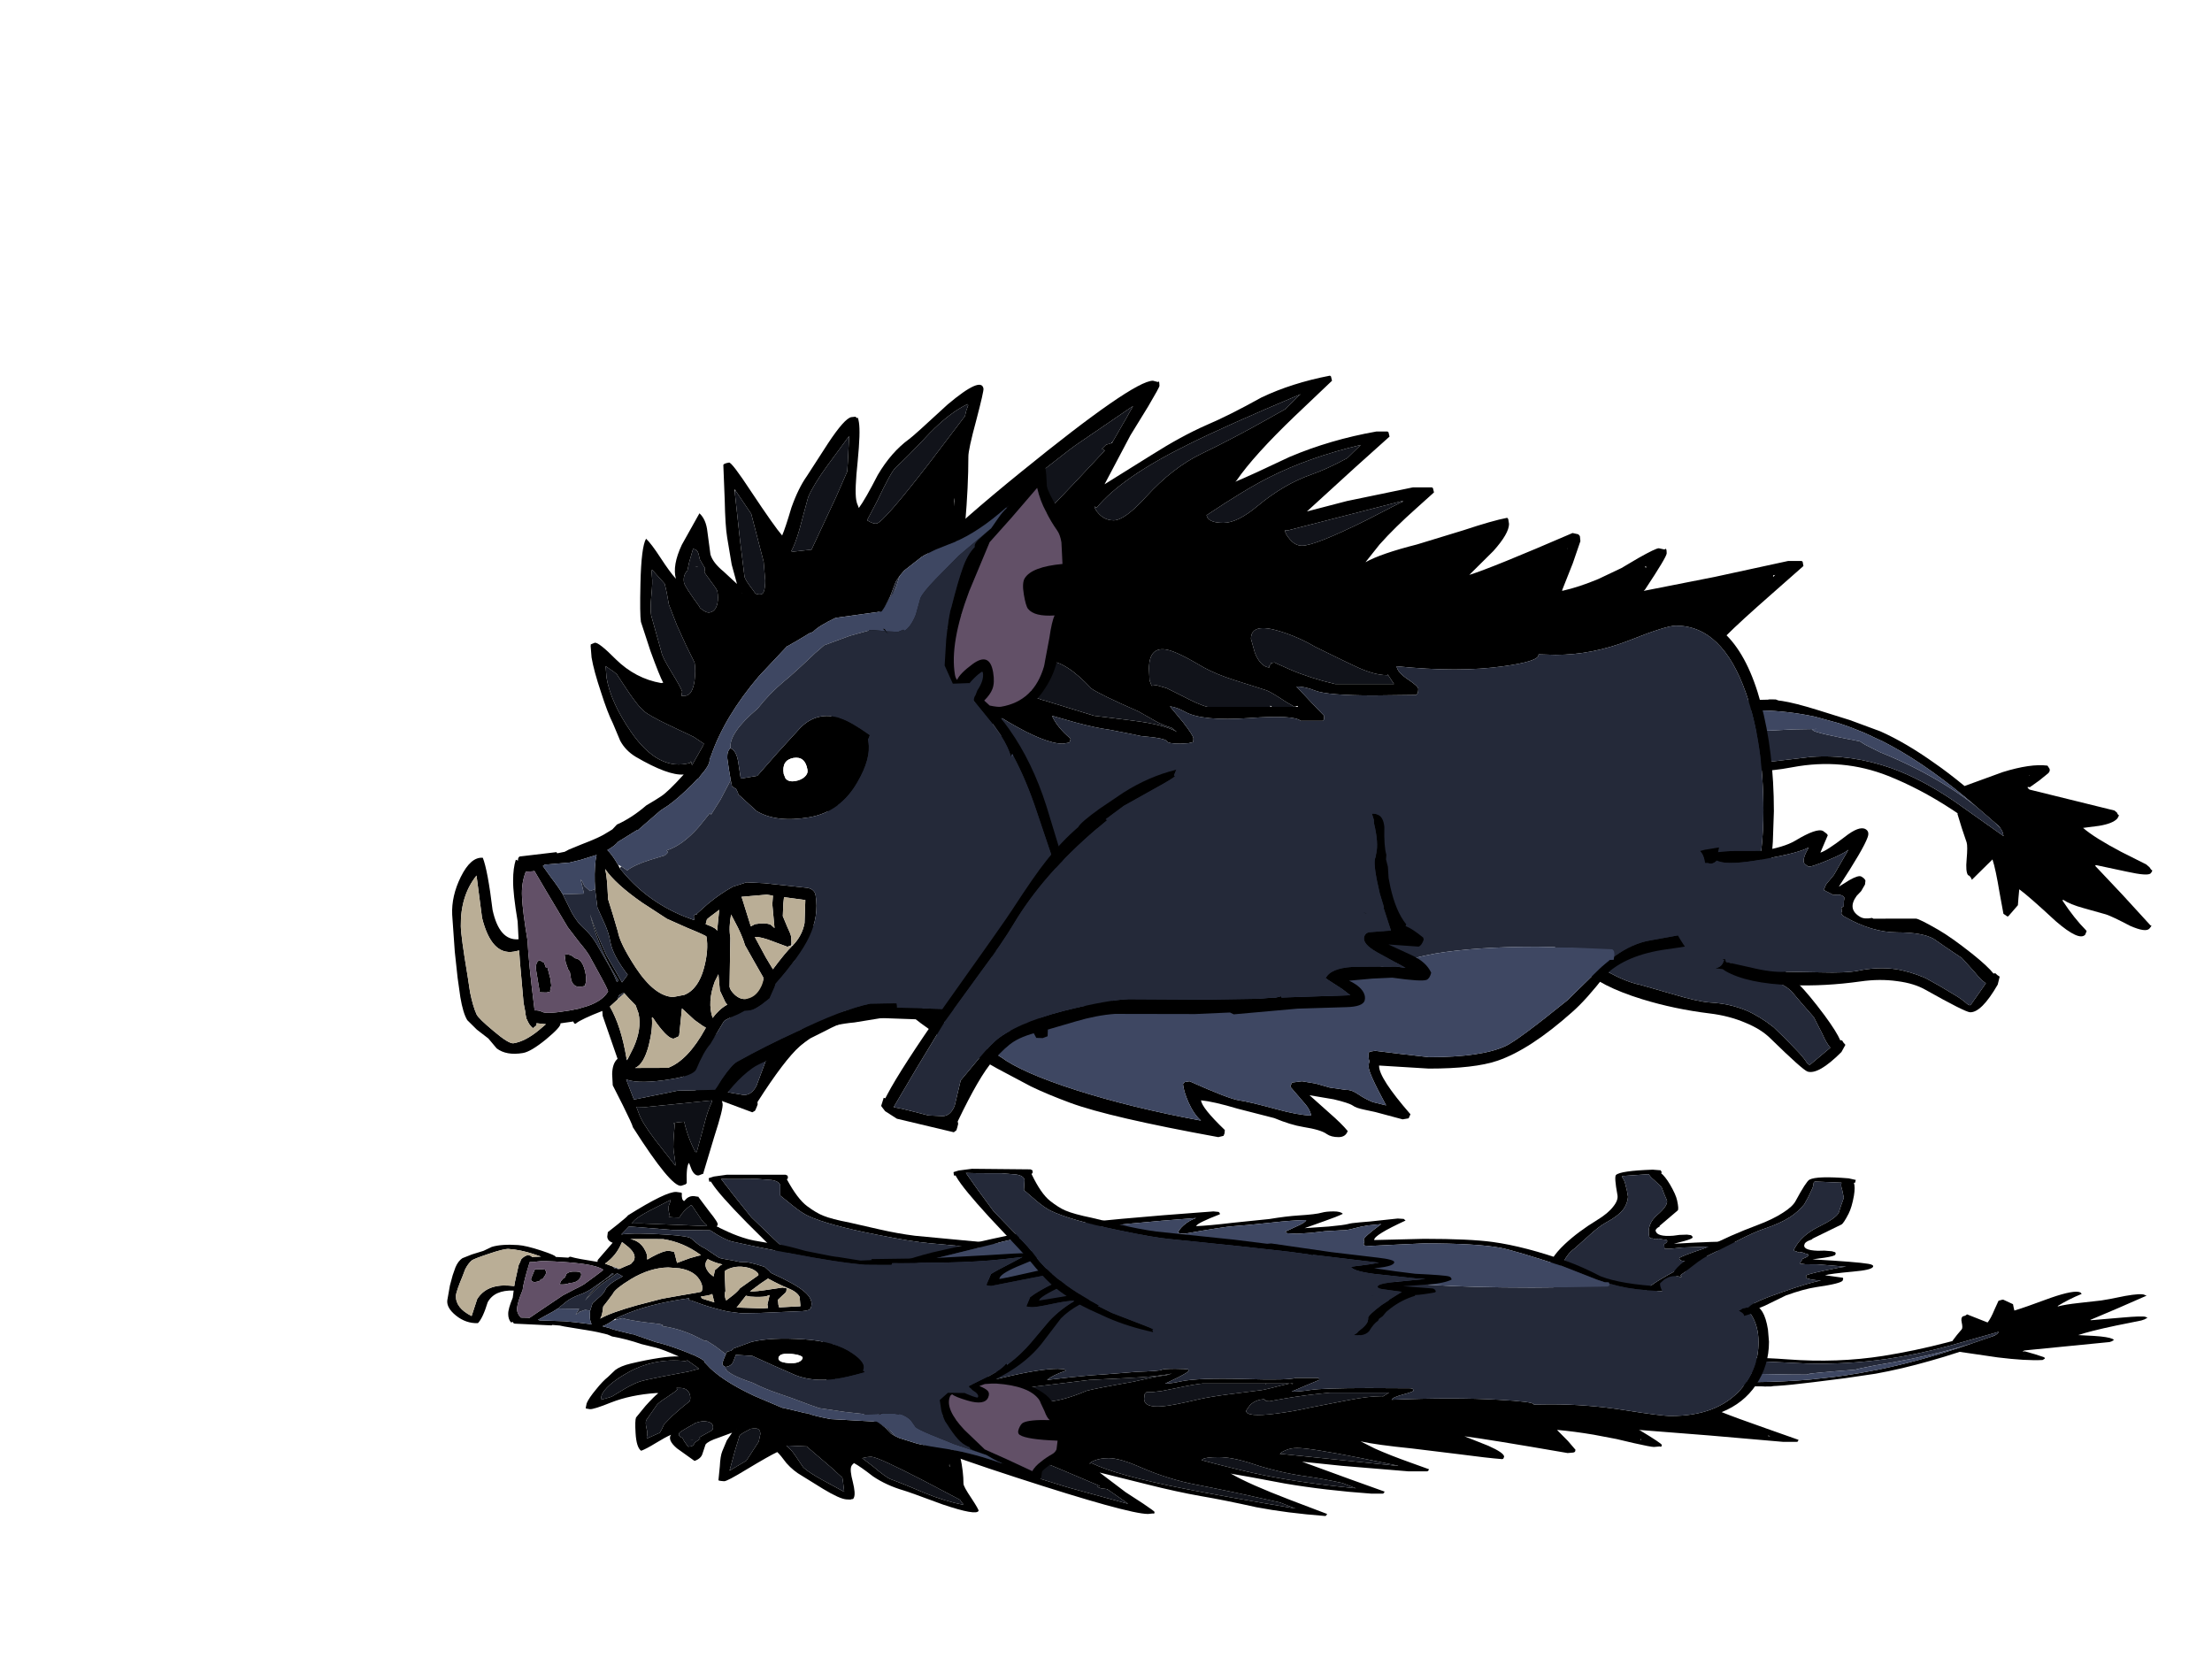 <?xml version="1.0" encoding="UTF-8" standalone="no"?>
<svg xmlns:ffdec="https://www.free-decompiler.com/flash" xmlns:xlink="http://www.w3.org/1999/xlink" ffdec:objectType="frame" height="329.65px" width="435.7px" xmlns="http://www.w3.org/2000/svg">
  <g transform="matrix(1.0, 0.0, 0.0, 1.0, 232.65, 235.25)">
    <filter id="filter0">
      <feOffset dx="3.536" dy="3.535" in="SourceGraphic" result="filterResult0"/>
      <feColorMatrix in="filterResult0" result="filterResult1" type="matrix" values="0 0 0 0 0.0,0 0 0 0 0.0,0 0 0 0 0.0,0 0 0 1 0"/>
      <feColorMatrix in="filterResult1" result="filterResult2" type="matrix" values="1 0 0 0 0,0 1 0 0 0,0 0 1 0 0,0 0 0 0.297 0"/>
    </filter>
    <use ffdec:characterId="525" filter="url(#filter0)" height="284.6" id="shadowMC" transform="matrix(1.0, 0.0, 0.0, -0.4, -232.65, 94.399)" width="431.2" xlink:href="#sprite0"/>
    <use ffdec:characterId="519" height="71.7" transform="matrix(0.936, 0.349, -0.424, 1.138, -68.251, -103.021)" width="99.5" xlink:href="#shape0"/>
    <use ffdec:characterId="254" height="65.0" transform="matrix(0.707, -0.707, 0.707, 0.707, 66.08, -55.942)" width="39.0" xlink:href="#shape1"/>
    <use ffdec:characterId="255" height="92.4" transform="matrix(0.653, -0.755, 0.755, 0.653, 102.427, -91.234)" width="41.5" xlink:href="#shape2"/>
    <use ffdec:characterId="520" height="150.0" transform="matrix(1.03, 0.0, 0.0, 1.0, -70.191, -161.25)" width="187.15" xlink:href="#shape3"/>
    <use ffdec:characterId="521" height="66.5" transform="matrix(0.5, -0.866, 0.866, 0.5, 90.254, -52.03)" width="39.5" xlink:href="#shape4"/>
    <use ffdec:characterId="522" height="146.0" transform="matrix(0.986, -0.165, 0.165, 0.986, -158.833, -139.548)" width="133.6" xlink:href="#shape5"/>
    <use ffdec:characterId="519" height="71.7" transform="matrix(0.971, 0.231, -0.281, 1.18, -39.34, -100.314)" width="99.5" xlink:href="#shape0"/>
  </g>
  <defs>
    <g id="sprite0" transform="matrix(1.0, 0.0, 0.0, 1.0, 228.15, 235.25)">
      <use ffdec:characterId="519" height="71.7" transform="matrix(1.0, 0.0, 0.0, 1.215, -92.1, -80.291)" width="99.5" xlink:href="#shape0"/>
      <use ffdec:characterId="254" height="65.0" transform="matrix(0.995, 0.085, -0.085, 0.995, 74.009, -57.535)" width="39.0" xlink:href="#shape1"/>
      <use ffdec:characterId="255" height="92.4" transform="matrix(0.653, -0.755, 0.755, 0.653, 102.427, -91.234)" width="41.5" xlink:href="#shape2"/>
      <use ffdec:characterId="520" height="150.0" transform="matrix(1.03, 0.0, 0.0, 1.0, -70.191, -161.25)" width="187.15" xlink:href="#shape3"/>
      <use ffdec:characterId="521" height="66.5" transform="matrix(0.978, -0.201, 0.222, 1.08, 92.254, -61.556)" width="39.5" xlink:href="#shape4"/>
      <use ffdec:characterId="522" height="146.0" transform="matrix(0.986, -0.165, 0.165, 0.986, -158.833, -139.548)" width="133.6" xlink:href="#shape5"/>
      <use ffdec:characterId="519" height="71.7" transform="matrix(0.998, -0.024, 0.029, 1.212, -45.907, -77.076)" width="99.5" xlink:href="#shape0"/>
    </g>
    <g id="shape0" transform="matrix(1.0, 0.0, 0.0, 1.0, 42.55, 43.75)">
      <path d="M-1.25 -37.75 L-1.45 -36.7 -1.2 -36.6 Q-1.85 -35.9 -4.15 -34.2 L-9.7 -30.0 -12.4 -27.35 -12.55 -27.2 -12.2 -27.15 -13.65 -25.55 -13.9 -25.3 Q-22.0 -16.15 -25.4 -7.3 -26.7 -3.85 -29.65 1.8 L-34.15 10.7 -37.5 19.3 -40.1 26.25 Q-38.35 26.15 -36.4 26.2 L-33.05 26.25 -30.15 25.8 Q-28.7 25.35 -28.45 23.7 L-28.45 19.5 -25.95 15.35 Q-24.2 12.45 -22.95 11.25 -19.0 7.5 -9.6 3.7 -2.4 0.75 0.85 0.2 L15.0 -2.5 25.05 -4.6 27.45 -5.25 28.2 -5.4 29.25 -5.85 29.35 -5.65 42.45 -8.6 40.7 -9.25 36.95 -10.35 Q37.4 -12.1 41.55 -13.15 L49.95 -14.85 51.8 -15.0 45.6 -16.4 Q42.45 -17.15 42.45 -18.3 42.45 -19.05 43.35 -19.3 L47.3 -20.35 44.85 -23.65 44.9 -23.75 43.45 -25.8 Q40.95 -29.9 40.95 -31.05 L41.0 -31.6 40.95 -31.75 40.95 -31.95 Q40.95 -33.7 39.2 -36.55 L39.15 -36.65 38.95 -37.2 38.3 -38.1 Q39.1 -38.3 39.75 -38.1 40.75 -37.8 41.3 -36.45 42.1 -33.35 42.95 -32.15 L43.1 -31.4 43.8 -30.3 44.45 -28.55 45.2 -27.2 Q47.35 -23.55 49.95 -21.9 L49.9 -21.6 Q51.3 -21.45 53.8 -20.45 L54.0 -20.15 Q53.9 -19.15 53.35 -18.85 L47.45 -18.05 52.55 -17.2 Q55.5 -16.7 56.95 -15.2 56.95 -14.25 56.4 -13.9 55.55 -13.4 49.7 -12.95 L45.9 -12.05 42.45 -11.1 41.55 -10.85 Q43.85 -10.45 44.85 -9.55 45.45 -9.0 45.45 -8.35 45.45 -7.25 42.15 -6.55 L32.95 -4.5 20.95 -1.2 20.15 -1.35 13.55 0.2 -1.9 3.2 Q-5.35 4.1 -9.05 5.85 L-14.7 8.5 Q-18.35 9.95 -20.0 11.35 -21.35 12.45 -23.15 15.2 -25.05 18.1 -27.15 26.1 L-26.95 26.45 -26.95 26.9 -26.95 26.95 Q-26.95 27.65 -27.1 27.65 L-27.4 27.95 -38.95 27.95 -41.55 27.2 -42.45 26.6 -42.55 26.5 -42.45 25.35 -42.45 25.15 -42.2 25.15 -42.1 25.15 -41.9 24.5 Q-40.5 19.95 -35.0 8.45 -27.15 -7.5 -26.4 -9.3 -23.65 -15.65 -22.1 -18.35 -20.05 -22.0 -17.45 -24.95 -17.25 -25.75 -14.2 -28.65 L-10.35 -32.1 Q-6.2 -35.6 -1.35 -37.65 L-1.25 -37.75 M41.15 -22.1 L41.55 -22.2 41.95 -22.1 41.15 -22.1" fill="#000000" fill-rule="evenodd" stroke="none"/>
      <path d="M39.75 -38.1 Q39.1 -38.3 38.3 -38.1 L38.95 -37.2 39.15 -36.65 39.2 -36.55 Q40.95 -33.7 40.95 -31.95 L40.95 -31.75 41.0 -31.6 40.95 -31.05 Q40.95 -29.9 43.45 -25.8 L44.9 -23.75 44.85 -23.65 47.3 -20.35 43.35 -19.3 Q42.45 -19.05 42.45 -18.3 42.45 -17.15 45.6 -16.4 L51.8 -15.0 49.95 -14.85 41.55 -13.15 Q37.4 -12.1 36.95 -10.35 L40.7 -9.25 42.45 -8.6 29.35 -5.65 29.25 -5.85 28.2 -5.4 27.45 -5.25 25.05 -4.6 15.0 -2.5 0.85 0.2 Q-2.4 0.75 -9.6 3.7 -19.0 7.5 -22.95 11.25 -24.2 12.45 -25.95 15.35 L-28.45 19.5 -28.45 23.7 Q-28.7 25.35 -30.15 25.8 L-33.05 26.25 -36.4 26.2 Q-38.35 26.15 -40.1 26.25 L-37.5 19.3 -34.15 10.7 -29.65 1.8 Q-26.7 -3.85 -25.4 -7.3 -22.0 -16.15 -13.9 -25.3 L-13.65 -25.55 -12.2 -27.15 -12.55 -27.2 -12.4 -27.35 -9.7 -30.0 -4.15 -34.2 Q-1.85 -35.9 -1.2 -36.6 L-1.45 -36.7 -1.25 -37.75 -1.1 -38.1 Q0.45 -38.8 2.1 -39.95 L2.65 -40.35 2.75 -40.3 2.85 -40.45 Q5.85 -42.05 15.95 -43.2 L28.45 -43.75 Q34.15 -43.55 38.25 -39.45 L39.4 -38.55 39.75 -38.1 M41.15 -22.1 L41.95 -22.1 41.55 -22.2 41.15 -22.1" fill="#242939" fill-rule="evenodd" stroke="none"/>
    </g>
    <g id="shape1" transform="matrix(1.0, 0.0, 0.0, 1.0, 19.5, 32.5)">
      <path d="M0.35 -30.5 L1.95 -28.55 1.05 -28.25 2.45 -26.25 5.5 -21.0 Q8.35 -17.5 10.55 -16.25 15.0 -13.8 15.0 -12.4 L14.9 -11.55 14.75 -11.2 11.05 -10.75 Q11.9 -9.9 16.1 -8.15 19.5 -6.8 19.5 -5.35 19.5 -4.4 18.3 -4.2 15.95 -3.75 7.05 -4.25 L9.2 -3.1 Q11.0 -2.05 11.0 -1.4 11.0 -0.6 10.7 -0.3 L10.0 0.0 8.5 0.0 7.25 -0.3 Q4.0 -0.65 4.0 2.4 4.0 3.35 5.0 4.5 L5.0 4.8 9.2 12.05 Q9.5 12.65 9.5 17.0 9.5 19.9 8.75 25.05 8.15 29.0 7.45 30.75 L7.55 30.75 7.7 31.0 Q7.55 31.45 7.55 32.05 L6.0 32.5 Q-0.4 32.5 -1.45 30.5 -1.9 29.55 -2.0 20.75 -2.0 18.15 -3.3 15.05 -4.6 11.8 -7.0 8.75 -11.3 3.25 -14.4 -2.6 -18.5 -10.35 -18.5 -15.25 L-18.45 -15.95 -18.95 -17.1 -19.0 -18.85 -19.0 -19.25 -19.25 -19.55 -19.5 -20.85 Q-19.5 -22.2 -17.45 -25.65 -15.35 -29.15 -14.0 -29.95 L-13.25 -30.5 Q-12.55 -31.1 -12.3 -31.8 L-3.0 -32.5 Q-0.9 -32.15 0.2 -30.7 L0.35 -30.5 M-0.5 -27.4 L-0.5 -27.6 -0.6 -27.65 Q-1.65 -27.95 -1.8 -28.85 -2.1 -30.25 -6.35 -30.25 -10.85 -30.25 -14.35 -26.95 -16.95 -24.5 -17.55 -21.55 -16.9 -20.75 -16.95 -19.4 -17.05 -17.4 -16.5 -16.5 L-16.9 -16.05 -15.45 -11.45 Q-14.2 -7.15 -12.7 -4.95 L-9.35 1.1 Q-7.0 5.45 -5.45 7.25 -2.8 10.2 -1.45 13.5 -0.4 16.2 0.0 19.55 L0.05 22.65 0.0 26.0 Q0.0 27.7 -0.3 29.15 -0.4 29.85 -0.1 29.9 L5.05 30.35 Q5.15 29.1 5.85 27.35 L7.0 23.8 7.25 20.1 7.5 17.1 Q7.5 14.55 5.0 10.2 2.5 5.85 2.5 -0.4 2.5 -1.1 2.85 -1.25 L3.1 -1.3 3.8 -1.8 3.85 -1.65 4.25 -1.5 5.25 -2.05 5.25 -2.0 5.75 -2.25 Q6.1 -3.05 5.25 -4.15 L5.1 -4.35 5.0 -6.5 6.15 -6.65 8.55 -6.25 14.3 -6.25 Q13.35 -6.55 10.45 -8.75 7.5 -11.0 7.5 -11.45 7.5 -12.35 7.75 -12.6 8.35 -13.25 10.8 -13.25 8.95 -14.3 4.45 -19.65 -0.1 -25.0 -0.45 -27.2 L-0.5 -27.4" fill="#000000" fill-rule="evenodd" stroke="none"/>
      <path d="M-0.45 -27.2 Q-0.1 -25.0 4.45 -19.65 8.95 -14.3 10.8 -13.25 8.35 -13.25 7.75 -12.6 7.5 -12.35 7.5 -11.45 7.5 -11.0 10.45 -8.75 13.35 -6.55 14.3 -6.25 L8.55 -6.25 6.15 -6.65 5.0 -6.5 5.1 -4.35 5.25 -4.15 Q6.1 -3.05 5.75 -2.25 L5.25 -2.0 5.25 -2.05 4.25 -1.5 3.85 -1.65 3.8 -1.8 3.1 -1.3 2.85 -1.25 Q2.5 -1.1 2.5 -0.4 2.5 5.85 5.0 10.2 7.5 14.55 7.5 17.1 L7.25 20.1 7.0 23.8 5.85 27.35 Q5.15 29.1 5.05 30.35 L-0.1 29.9 Q-0.4 29.85 -0.3 29.15 0.0 27.7 0.0 26.0 L0.05 22.65 0.0 19.55 Q-0.4 16.2 -1.45 13.5 -2.8 10.2 -5.45 7.25 -7.0 5.45 -9.35 1.1 L-12.7 -4.95 Q-14.2 -7.15 -15.45 -11.45 L-16.9 -16.05 -16.5 -16.5 Q-17.05 -17.4 -16.95 -19.4 -16.9 -20.75 -17.55 -21.55 -16.95 -24.5 -14.35 -26.95 -10.85 -30.25 -6.35 -30.25 -2.1 -30.25 -1.8 -28.85 -1.65 -27.95 -0.6 -27.65 L-0.5 -27.6 -0.5 -27.4 -0.55 -27.35 -0.5 -27.2 -0.45 -27.2" fill="#242939" fill-rule="evenodd" stroke="none"/>
    </g>
    <g id="shape2" transform="matrix(1.0, 0.0, 0.0, 1.0, 26.55, 49.9)">
      <path d="M-2.3 0.9 Q-2.3 -10.75 -4.2 -19.55 L-4.7 -21.7 -4.8 -22.0 -5.75 -25.35 Q-6.6 -27.95 -7.6 -30.35 L-9.7 -34.75 Q-12.3 -39.5 -15.75 -43.65 L-17.55 -45.45 Q-19.5 -47.45 -21.9 -47.45 -24.5 -47.45 -24.95 -45.05 -25.25 -43.85 -24.95 -42.5 -24.95 -38.45 -22.5 -35.9 L-16.15 -30.1 Q-10.55 -24.45 -7.5 -16.65 -5.25 -10.8 -4.35 -3.15 L-3.2 8.65 -3.2 8.8 -3.05 8.6 Q-2.55 8.05 -2.4 7.2 L-2.4 7.3 -2.3 6.7 -2.3 6.4 -2.3 6.3 -2.3 6.2 -2.3 5.75 -2.3 1.1 -2.3 0.9 M-14.7 -45.6 L-13.25 -44.0 -13.0 -43.8 -12.2 -42.85 -12.0 -42.3 -11.6 -41.7 Q-10.25 -39.55 -8.35 -35.2 L-5.7 -29.1 -3.45 -23.1 Q-1.85 -17.8 -1.2 -10.85 -0.85 -7.65 -0.75 -3.5 L6.25 0.4 Q11.15 3.45 13.0 6.25 L12.8 6.95 Q12.6 7.35 12.0 7.35 L9.75 6.95 7.5 6.4 7.3 6.1 Q7.1 5.9 7.1 6.65 L14.95 22.05 14.95 22.75 Q14.8 22.9 14.8 23.1 L14.8 23.35 14.15 23.5 Q12.8 23.5 10.65 21.7 L8.3 19.6 Q8.3 22.6 9.65 28.4 L11.0 33.75 11.0 34.6 10.85 35.15 10.9 35.35 Q10.85 35.55 10.25 35.55 9.45 35.55 7.4 31.75 L4.4 26.3 4.2 26.3 3.4 34.15 2.45 42.25 Q2.8 42.5 1.85 42.5 0.75 42.5 -0.25 39.25 -1.15 35.4 -1.65 34.2 L-3.6 30.05 Q-4.8 27.55 -5.0 25.9 L-5.2 25.9 Q-6.35 29.95 -6.6 33.25 L-6.65 33.45 -7.35 33.7 Q-9.15 33.7 -9.15 27.55 -8.9 20.25 -9.1 18.0 L-10.5 19.0 -11.65 19.85 -14.55 19.85 -14.7 19.7 -14.8 18.8 -12.15 15.5 Q-9.15 11.9 -8.1 10.15 L-13.8 9.7 Q-13.4 9.0 -13.6 8.5 -13.35 7.65 -11.45 6.3 -9.3 4.75 -8.9 4.1 L-7.4 1.55 -5.8 -1.0 -5.7 -0.95 -5.9 -2.5 Q-6.9 -9.85 -9.1 -16.2 -12.3 -25.35 -20.15 -31.6 -23.6 -34.35 -24.7 -35.9 -26.55 -38.5 -26.55 -42.55 -26.55 -49.2 -22.4 -49.85 -19.95 -50.25 -17.75 -48.35 L-14.7 -45.6 M9.3 4.8 L9.2 4.75 9.1 4.8 9.3 4.8" fill="#000000" fill-rule="evenodd" stroke="none"/>
      <path d="M-24.95 -45.05 Q-21.55 -43.4 -18.35 -40.5 L-14.25 -36.2 -12.15 -33.85 -12.05 -33.75 -11.2 -32.8 -12.0 -33.65 -12.0 -33.25 Q-12.0 -32.45 -7.6 -24.9 L-7.45 -23.9 -7.4 -23.6 -6.55 -20.25 -6.5 -20.15 Q-4.1 -13.1 -3.0 -6.0 -2.45 -2.4 -2.3 0.9 L-2.3 1.1 -2.3 5.75 -2.4 7.2 Q-2.55 8.05 -3.05 8.6 L-3.2 8.65 -4.35 -3.15 Q-5.25 -10.8 -7.5 -16.65 -10.55 -24.45 -16.15 -30.1 L-22.5 -35.9 Q-24.95 -38.45 -24.95 -42.5 -25.25 -43.85 -24.95 -45.05" fill="#242939" fill-rule="evenodd" stroke="none"/>
      <path d="M-24.95 -45.05 Q-24.5 -47.45 -21.9 -47.45 -19.5 -47.45 -17.55 -45.45 L-15.75 -43.65 Q-12.3 -39.5 -9.7 -34.75 L-7.6 -30.35 Q-6.6 -27.95 -5.75 -25.35 L-4.8 -22.0 -4.7 -21.7 -4.2 -19.55 Q-2.3 -10.75 -2.3 0.9 -2.45 -2.4 -3.0 -6.0 -4.1 -13.1 -6.5 -20.15 L-6.55 -20.25 -7.4 -23.6 -7.45 -23.9 -7.6 -24.9 Q-12.0 -32.45 -12.0 -33.25 L-12.0 -33.65 -11.2 -32.8 -12.05 -33.75 -12.15 -33.85 -14.25 -36.2 -18.35 -40.5 Q-21.55 -43.4 -24.95 -45.05 M-2.3 5.75 L-2.3 6.2 -2.3 6.3 -2.3 6.4 -2.3 6.7 -2.4 7.3 -2.4 7.2 -2.3 5.75" fill="#3e4762" fill-rule="evenodd" stroke="none"/>
    </g>
    <g id="shape3" transform="matrix(1.0, 0.0, 0.0, 1.0, 95.5, 78.0)">
      <path d="M1.3 -77.85 L1.5 -77.0 -5.6 -70.05 Q-13.45 -62.3 -16.75 -57.35 L-17.0 -57.1 Q-14.05 -58.35 -6.6 -62.0 1.2 -65.4 10.0 -67.0 L12.1 -67.0 12.3 -66.85 12.5 -66.0 5.9 -59.9 -3.3 -51.25 4.35 -53.3 17.0 -56.0 20.6 -56.0 20.8 -55.85 21.0 -55.0 17.6 -51.85 Q13.45 -48.05 10.6 -44.75 L7.9 -41.25 Q10.85 -42.95 17.75 -44.75 L26.65 -47.55 Q32.2 -49.45 35.0 -50.0 L35.2 -49.75 35.35 -48.8 Q35.35 -46.9 32.35 -43.45 L27.85 -38.85 27.75 -38.75 Q32.0 -40.1 47.5 -47.0 L48.6 -46.75 48.9 -46.4 49.0 -45.4 47.55 -41.05 45.55 -35.85 45.5 -35.6 Q48.75 -36.35 52.45 -37.95 L56.85 -40.1 60.05 -42.05 Q63.4 -44.0 64.0 -44.0 L65.1 -43.75 Q65.5 -44.25 65.5 -43.0 65.5 -42.3 61.35 -35.85 L61.1 -35.6 74.65 -38.35 88.75 -41.5 91.3 -41.5 91.5 -41.35 91.65 -40.5 85.65 -35.05 Q79.45 -29.45 76.95 -26.85 81.15 -22.5 83.5 -13.5 86.0 -3.95 86.0 7.8 L85.8 13.85 Q85.45 19.5 84.75 22.5 83.55 27.55 80.35 30.0 78.6 31.8 76.95 32.55 74.3 33.75 65.5 35.0 57.75 36.1 53.8 40.05 50.15 44.9 47.5 47.3 39.4 54.75 33.15 56.95 28.75 58.5 20.0 58.5 L10.5 57.9 10.5 58.0 Q10.5 60.4 16.5 67.5 L16.15 68.3 15.0 68.5 9.75 67.05 7.7 66.6 Q6.05 66.25 5.5 65.8 4.7 65.25 1.8 64.55 L-2.8 63.75 0.95 67.2 Q3.35 69.35 4.5 70.8 4.1 72.0 2.75 72.0 1.35 72.0 0.5 71.4 -0.6 70.55 -4.0 70.0 -6.4 69.6 -9.55 68.25 L-16.55 66.4 Q-21.1 65.0 -23.55 64.75 -23.4 66.25 -19.0 70.6 L-19.05 71.25 -19.25 71.75 -20.25 72.0 Q-41.05 68.1 -48.55 65.25 -53.0 63.55 -56.1 62.0 L-62.5 58.5 -74.15 51.7 Q-80.65 47.35 -84.05 42.75 -86.9 38.8 -89.15 33.05 -90.75 29.1 -92.5 22.8 -93.1 20.5 -94.3 12.5 -95.5 4.6 -95.5 2.9 L-95.0 -0.65 Q-94.5 -3.75 -94.5 -5.25 -94.5 -9.4 -94.0 -13.1 -93.3 -17.6 -91.3 -21.0 L-89.25 -25.25 Q-88.35 -26.75 -87.4 -27.2 -85.35 -31.6 -83.95 -32.7 -80.1 -40.55 -58.0 -59.0 -36.5 -77.0 -32.75 -77.0 L-31.8 -76.75 -31.65 -76.85 Q-31.5 -76.8 -31.5 -76.0 -31.5 -75.7 -33.65 -71.95 L-37.05 -66.25 -42.0 -56.6 -33.05 -62.35 Q-27.3 -66.1 -22.55 -68.25 -18.2 -70.15 -12.0 -73.7 -6.2 -76.55 1.1 -78.0 L1.3 -77.85 M7.0 -64.35 Q-3.0 -61.9 -10.65 -57.9 -15.0 -55.65 -22.5 -50.5 L-22.3 -50.0 Q-21.65 -49.0 -19.25 -49.0 -16.6 -49.0 -12.7 -52.35 -7.75 -56.6 -2.5 -58.5 0.55 -59.6 4.4 -61.75 L6.75 -64.1 7.0 -64.35 M15.05 -53.25 L15.1 -53.35 -7.0 -47.5 -7.5 -47.6 Q-7.5 -46.85 -6.55 -45.75 -5.5 -44.5 -4.25 -44.5 -1.8 -44.5 8.0 -49.5 L14.8 -53.1 14.75 -53.0 15.05 -53.25 M12.25 -19.0 L12.2 -19.1 12.0 -19.0 Q9.45 -19.0 5.75 -20.85 3.55 -21.9 -1.75 -24.6 -4.9 -26.5 -8.35 -27.6 -14.0 -29.45 -14.0 -26.15 L-13.25 -23.4 Q-12.2 -20.7 -10.5 -20.5 L-10.45 -20.95 Q-10.35 -20.85 -10.3 -21.0 -10.15 -21.1 -10.25 -21.35 L-9.5 -21.5 -9.2 -21.35 -9.0 -21.25 -6.5 -20.1 Q-2.65 -18.4 2.1 -17.25 L13.35 -17.25 12.25 -19.0 M55.45 36.45 L55.65 36.3 Q58.95 33.85 62.35 33.25 L76.25 30.65 Q77.6 30.2 78.6 28.3 81.4 25.55 82.5 21.55 84.0 15.8 84.0 7.65 84.0 -5.55 80.65 -15.5 76.15 -28.75 67.25 -28.75 65.4 -28.75 58.35 -25.85 51.3 -23.0 44.25 -23.0 L41.0 -23.1 41.0 -23.0 Q41.0 -21.7 34.25 -20.75 25.75 -19.5 13.85 -20.75 14.0 -19.55 16.05 -18.15 18.0 -16.8 18.0 -16.3 18.0 -15.2 17.5 -15.1 L9.5 -15.0 Q0.65 -15.0 -1.7 -15.95 -3.75 -16.8 -5.3 -16.75 L-2.2 -13.35 0.0 -11.0 -0.05 -10.25 -0.3 -10.0 -4.5 -10.0 Q-5.8 -11.2 -14.3 -10.55 -23.25 -9.9 -26.55 -11.75 -28.2 -12.7 -29.5 -12.85 L-27.0 -9.75 Q-25.0 -7.1 -25.0 -6.5 L-25.05 -5.8 -25.3 -5.75 -25.95 -5.6 -27.5 -5.5 Q-29.9 -5.5 -30.1 -6.0 -30.4 -6.6 -35.0 -7.0 L-37.1 -7.45 -41.05 -8.25 Q-43.65 -8.6 -47.45 -9.65 L-52.05 -11.0 Q-51.05 -8.7 -48.5 -6.5 -48.55 -5.9 -48.8 -5.7 L-50.0 -5.5 Q-53.35 -5.5 -60.35 -9.75 L-69.0 -15.1 Q-71.15 -16.1 -73.1 -17.55 L-76.75 -20.35 Q-77.55 -21.0 -81.6 -22.9 L-85.95 -25.0 -86.05 -25.0 -88.75 -20.35 Q-92.15 -14.8 -92.5 -11.5 L-92.6 -7.9 -92.5 -4.0 Q-92.5 -2.75 -93.0 -0.2 L-93.5 2.85 Q-93.5 4.25 -90.5 21.5 -89.85 24.95 -87.6 30.55 L-83.5 39.8 Q-81.55 43.75 -74.0 48.5 L-61.8 56.25 Q-57.8 59.3 -47.55 62.7 -36.95 66.2 -23.55 68.75 -24.9 67.55 -25.95 65.15 -26.85 63.05 -27.0 61.55 L-26.65 61.15 -25.75 61.0 Q-18.15 64.5 -16.3 64.75 -14.3 65.05 -9.3 66.45 -5.1 67.65 -2.5 67.75 -2.65 66.5 -4.2 64.8 L-6.5 62.05 -6.15 61.25 -4.25 61.0 -1.6 61.45 1.1 62.25 4.2 62.7 Q5.25 62.65 6.5 63.55 7.75 64.45 9.3 65.1 L11.85 65.75 Q8.5 59.4 8.5 58.15 8.5 57.55 8.65 57.05 8.5 56.7 8.5 56.15 L8.5 55.45 8.6 55.25 8.8 55.15 9.75 55.0 14.9 55.65 20.0 56.25 Q30.15 56.25 34.7 54.05 37.15 52.85 46.5 45.05 L53.1 38.4 54.6 37.1 55.35 37.05 55.45 36.45 M85.85 -38.65 L85.85 -38.35 86.25 -38.75 85.85 -38.65 M46.5 -43.95 L46.55 -43.85 46.55 -44.0 46.5 -43.95 M61.35 -40.35 L61.55 -40.1 61.55 -40.5 61.35 -40.35 M-40.35 -65.15 L-38.45 -68.55 -37.85 -69.6 -37.35 -70.55 -36.55 -72.0 -37.15 -71.6 -47.6 -64.25 -49.1 -63.1 -49.15 -63.05 -61.0 -53.55 Q-74.7 -42.0 -82.55 -32.55 L-82.5 -32.0 -83.45 -30.45 -84.55 -28.25 -84.55 -28.0 -83.85 -28.2 Q-84.6 -27.6 -84.95 -26.7 -82.3 -26.5 -81.55 -25.85 L-81.45 -25.75 Q-80.35 -24.9 -78.55 -24.05 L-77.8 -23.75 -78.05 -24.2 Q-73.6 -25.45 -65.45 -35.5 -60.75 -41.3 -56.5 -47.6 -50.25 -54.05 -44.95 -59.95 L-41.95 -63.25 -42.5 -63.6 -41.7 -64.4 -40.7 -64.7 -40.6 -64.7 -40.35 -65.15 M-34.05 -54.15 Q-28.95 -59.9 -23.5 -62.6 -17.25 -65.7 -10.55 -69.6 L-7.45 -71.4 -4.8 -74.1 -4.5 -74.35 Q-18.9 -68.1 -26.1 -64.4 -38.75 -57.95 -43.5 -52.0 L-43.75 -52.1 -43.95 -52.25 Q-43.8 -51.55 -43.05 -50.75 -41.9 -49.5 -40.25 -49.5 -38.15 -49.5 -34.05 -54.15 M-56.0 -17.4 Q-56.2 -16.6 -56.0 -15.75 -55.8 -14.95 -55.3 -14.5 L-55.1 -14.5 -55.0 -14.5 -54.8 -14.45 -54.15 -14.2 -53.5 -14.0 -53.45 -14.0 -44.0 -11.0 -37.75 -10.2 -36.65 -10.05 Q-30.4 -9.25 -28.15 -7.8 L-29.2 -8.65 Q-30.9 -9.15 -32.25 -9.95 L-35.5 -11.85 Q-42.8 -15.15 -44.5 -16.35 -49.5 -21.85 -52.85 -21.8 -56.0 -21.75 -56.0 -17.4 M-10.0 -12.75 L-5.65 -12.75 -7.25 -13.7 Q-10.1 -15.65 -11.0 -16.0 L-17.1 -18.0 Q-20.6 -19.15 -23.0 -20.5 -28.05 -23.6 -30.0 -24.0 -33.5 -24.75 -33.5 -20.25 L-33.4 -18.0 -33.0 -16.9 -32.25 -17.0 -32.15 -17.0 -32.0 -17.0 -30.15 -16.45 -27.6 -15.15 Q-23.85 -13.1 -22.3 -12.75 L-10.3 -12.75 -10.0 -12.75 M-5.65 -12.75 L-5.0 -12.75 -5.1 -12.95 -5.65 -12.75" fill="#000000" fill-rule="evenodd" stroke="none"/>
      <path d="M7.0 -64.35 L6.75 -64.1 4.4 -61.75 Q0.55 -59.6 -2.5 -58.5 -7.75 -56.6 -12.7 -52.35 -16.6 -49.0 -19.25 -49.0 -21.65 -49.0 -22.3 -50.0 L-22.5 -50.5 Q-15.0 -55.65 -10.65 -57.9 -3.0 -61.9 7.0 -64.35 M14.8 -53.1 L8.0 -49.5 Q-1.8 -44.5 -4.25 -44.5 -5.5 -44.5 -6.55 -45.75 -7.5 -46.85 -7.5 -47.6 L-7.0 -47.5 15.1 -53.35 15.05 -53.25 14.8 -53.1 M12.0 -19.0 L12.25 -19.0 13.35 -17.25 2.1 -17.25 Q-2.65 -18.4 -6.5 -20.1 L-9.0 -21.25 -9.2 -21.35 -9.5 -21.5 -10.25 -21.35 Q-10.15 -21.1 -10.3 -21.0 -10.35 -20.85 -10.45 -20.95 L-10.5 -20.5 Q-12.2 -20.7 -13.25 -23.4 L-14.0 -26.15 Q-14.0 -29.45 -8.35 -27.6 -4.9 -26.5 -1.75 -24.6 3.55 -21.9 5.75 -20.85 9.45 -19.0 12.0 -19.0 M-81.55 -25.85 Q-82.3 -26.5 -84.95 -26.7 -84.6 -27.6 -83.85 -28.2 L-84.55 -28.0 -84.55 -28.25 -83.45 -30.45 -82.5 -32.0 -82.55 -32.55 Q-74.7 -42.0 -61.0 -53.55 L-49.15 -63.05 -49.1 -63.1 -47.6 -64.25 -37.15 -71.6 -36.55 -72.0 -37.35 -70.55 -37.85 -69.6 -38.45 -68.55 -40.35 -65.15 -40.7 -64.7 -41.7 -64.4 -42.5 -63.6 -41.95 -63.25 -44.95 -59.95 Q-50.25 -54.05 -56.5 -47.6 -60.75 -41.3 -65.45 -35.5 -73.6 -25.45 -78.05 -24.2 L-78.55 -24.05 Q-80.35 -24.9 -81.45 -25.75 L-81.5 -25.9 -81.55 -25.85 M-34.05 -54.15 Q-38.15 -49.5 -40.25 -49.5 -41.9 -49.5 -43.05 -50.75 -43.8 -51.55 -43.95 -52.25 L-43.75 -52.1 -43.5 -52.0 Q-38.75 -57.95 -26.1 -64.4 -18.9 -68.1 -4.5 -74.35 L-4.8 -74.1 -7.45 -71.4 -10.55 -69.6 Q-17.25 -65.7 -23.5 -62.6 -28.95 -59.9 -34.05 -54.15 M-56.0 -17.4 Q-56.0 -21.75 -52.85 -21.8 -49.5 -21.85 -44.5 -16.35 -42.8 -15.15 -35.5 -11.85 L-32.25 -9.95 Q-30.9 -9.15 -29.2 -8.65 L-28.15 -7.8 Q-30.4 -9.25 -36.65 -10.05 L-37.75 -10.2 -44.0 -11.0 -53.45 -14.0 -53.5 -14.0 -54.15 -14.2 -54.8 -14.45 -55.0 -14.5 -55.1 -14.5 -55.3 -14.5 Q-55.8 -14.95 -56.0 -15.75 -56.2 -16.6 -56.0 -17.4 M-10.3 -12.75 L-22.3 -12.75 Q-23.85 -13.1 -27.6 -15.15 L-30.15 -16.45 -32.0 -17.0 -32.15 -17.0 -32.25 -17.0 -33.0 -16.9 -33.4 -18.0 -33.5 -20.25 Q-33.5 -24.75 -30.0 -24.0 -28.05 -23.6 -23.0 -20.5 -20.6 -19.15 -17.1 -18.0 L-11.0 -16.0 Q-10.1 -15.65 -7.25 -13.7 L-5.65 -12.75 -10.0 -12.75 -10.3 -13.0 -10.3 -12.75" fill="#11131a" fill-rule="evenodd" stroke="none"/>
      <path d="M-87.6 30.55 Q-89.85 24.95 -90.5 21.5 -93.5 4.25 -93.5 2.85 L-93.0 -0.2 Q-92.5 -2.75 -92.5 -4.0 L-92.6 -7.9 -92.5 -11.5 Q-92.15 -14.8 -88.75 -20.35 L-86.05 -25.0 -85.95 -25.0 -81.6 -22.9 Q-77.55 -21.0 -76.75 -20.35 L-73.1 -17.55 Q-71.15 -16.1 -69.0 -15.1 L-60.35 -9.75 Q-53.35 -5.5 -50.0 -5.5 L-48.8 -5.7 Q-48.55 -5.9 -48.5 -6.5 -51.05 -8.7 -52.05 -11.0 L-47.45 -9.65 Q-43.65 -8.6 -41.05 -8.25 L-37.1 -7.45 -35.0 -7.0 Q-30.4 -6.6 -30.1 -6.0 -29.9 -5.5 -27.5 -5.5 L-25.95 -5.6 -25.3 -5.75 -25.05 -5.8 -25.0 -6.5 Q-25.0 -7.1 -27.0 -9.75 L-29.5 -12.85 Q-28.2 -12.7 -26.55 -11.75 -23.25 -9.9 -14.3 -10.55 -5.8 -11.2 -4.5 -10.0 L-0.3 -10.0 -0.05 -10.25 0.0 -11.0 -2.2 -13.35 -5.3 -16.75 Q-3.75 -16.8 -1.7 -15.95 0.65 -15.0 9.5 -15.0 L17.5 -15.1 Q18.0 -15.2 18.0 -16.3 18.0 -16.8 16.05 -18.15 14.0 -19.55 13.85 -20.75 25.75 -19.5 34.25 -20.75 41.0 -21.7 41.0 -23.0 L41.0 -23.1 44.25 -23.0 Q51.3 -23.0 58.35 -25.85 65.4 -28.75 67.25 -28.75 76.15 -28.75 80.65 -15.5 84.0 -5.55 84.0 7.65 84.0 15.8 82.5 21.55 81.4 25.55 78.6 28.3 77.6 30.2 76.25 30.65 L62.35 33.25 Q58.95 33.85 55.65 36.3 L55.45 36.45 55.5 36.1 Q55.5 35.35 55.3 35.2 L55.1 35.0 47.25 34.65 40.75 34.5 Q29.0 34.5 21.2 35.85 17.65 36.5 9.25 38.9 -6.1 43.25 -32.65 43.25 L-45.8 42.6 -55.0 40.5 -65.1 38.05 -71.5 36.5 Q-72.6 36.25 -81.0 32.1 -87.5 28.95 -87.5 30.5 L-87.6 30.55" fill="#242939" fill-rule="evenodd" stroke="none"/>
      <path d="M-87.6 30.55 L-87.5 30.5 Q-87.5 28.95 -81.0 32.1 -72.6 36.25 -71.5 36.5 L-65.1 38.05 -55.0 40.5 -45.8 42.6 -32.65 43.25 Q-6.1 43.25 9.25 38.9 17.65 36.5 21.2 35.85 29.0 34.5 40.75 34.5 L47.25 34.65 55.1 35.0 55.3 35.2 Q55.5 35.35 55.5 36.1 L55.45 36.45 55.35 37.05 54.6 37.1 53.1 38.4 46.5 45.05 Q37.15 52.85 34.7 54.05 30.15 56.25 20.0 56.25 L14.9 55.65 9.75 55.0 8.8 55.15 8.6 55.25 8.5 55.45 8.5 56.15 Q8.5 56.7 8.65 57.05 8.5 57.55 8.5 58.15 8.5 59.4 11.85 65.75 L9.3 65.1 Q7.75 64.45 6.5 63.55 5.25 62.65 4.2 62.7 L1.1 62.25 -1.6 61.45 -4.25 61.0 -6.15 61.25 -6.5 62.05 -4.2 64.8 Q-2.65 66.5 -2.5 67.75 -5.1 67.65 -9.3 66.45 -14.3 65.05 -16.3 64.75 -18.15 64.5 -25.75 61.0 L-26.65 61.15 -27.0 61.55 Q-26.85 63.05 -25.95 65.15 -24.9 67.55 -23.55 68.75 -36.95 66.2 -47.55 62.7 -57.8 59.3 -61.8 56.25 L-74.0 48.5 Q-81.55 43.75 -83.5 39.8 L-87.6 30.55" fill="#3e4762" fill-rule="evenodd" stroke="none"/>
    </g>
    <g id="shape4" transform="matrix(1.0, 0.0, 0.0, 1.0, 20.0, 34.0)">
      <path d="M-0.55 -31.45 L0.2 -30.7 0.35 -30.5 1.95 -28.55 1.05 -28.25 2.45 -26.25 5.5 -21.0 Q8.35 -17.5 10.55 -16.25 15.0 -13.8 15.0 -12.4 L14.9 -11.55 14.75 -11.2 11.05 -10.75 Q11.9 -9.9 16.1 -8.15 19.5 -6.8 19.5 -5.35 19.5 -4.4 18.3 -4.2 15.95 -3.75 7.05 -4.25 L9.2 -3.1 Q11.0 -2.05 11.0 -1.4 11.0 -0.6 10.7 -0.3 L10.0 0.0 8.5 0.0 7.25 -0.3 Q4.0 -0.65 4.0 2.4 4.0 3.35 5.0 4.5 L5.0 4.8 9.2 12.05 Q9.5 12.65 9.5 17.0 9.5 19.9 8.75 25.05 8.15 29.0 7.45 30.75 L7.55 30.75 7.7 31.0 Q7.55 31.45 7.55 32.05 L6.0 32.5 Q-0.4 32.5 -1.45 30.5 -1.9 29.55 -2.0 20.75 -2.0 18.15 -3.3 15.05 -4.6 11.8 -7.0 8.75 -11.3 3.25 -14.4 -2.6 -18.5 -10.35 -18.5 -15.25 L-18.45 -15.95 -18.95 -17.1 -18.95 -17.2 Q-18.35 -16.5 -17.5 -16.5 L-16.7 -16.6 -16.8 -16.75 -16.75 -17.0 -16.5 -16.5 -16.9 -16.05 -15.45 -11.45 Q-14.2 -7.15 -12.7 -4.95 L-9.35 1.1 Q-7.0 5.45 -5.45 7.25 -2.8 10.2 -1.45 13.5 -0.4 16.2 0.0 19.55 L0.05 22.65 0.0 26.0 Q0.0 27.7 -0.3 29.15 -0.4 29.85 -0.1 29.9 L5.05 30.35 Q5.15 29.1 5.85 27.35 L7.0 23.8 7.25 20.1 7.5 17.1 Q7.5 14.55 5.0 10.2 2.5 5.85 2.5 -0.4 2.5 -1.1 2.85 -1.25 L3.1 -1.3 3.8 -1.8 3.85 -1.65 4.25 -1.5 5.25 -2.05 5.25 -2.0 5.75 -2.25 Q6.1 -3.05 5.25 -4.15 L5.1 -4.35 5.0 -6.5 6.15 -6.65 8.55 -6.25 14.3 -6.25 Q13.35 -6.55 10.45 -8.75 7.5 -11.0 7.5 -11.45 7.5 -12.35 7.75 -12.6 8.35 -13.25 10.8 -13.25 8.95 -14.3 4.45 -19.65 -0.1 -25.0 -0.45 -27.2 L-0.5 -27.4 -0.5 -27.6 -0.6 -27.65 Q-1.65 -27.95 -1.8 -28.85 L-2.1 -29.4 -2.0 -29.5 Q-0.8 -30.4 -0.55 -31.45" fill="#000000" fill-rule="evenodd" stroke="none"/>
      <path d="M-18.95 -17.2 L-19.55 -18.25 -20.0 -20.1 Q-20.0 -21.05 -18.65 -23.95 -17.4 -26.6 -16.55 -27.75 L-15.75 -29.35 Q-15.2 -30.65 -14.0 -31.85 -13.0 -32.75 -11.2 -33.05 L-9.05 -33.25 -4.25 -34.0 -0.55 -33.75 -0.5 -32.05 -0.55 -31.45 Q-0.8 -30.4 -2.0 -29.5 L-2.1 -29.4 -1.8 -28.85 Q-1.65 -27.95 -0.6 -27.65 L-0.5 -27.6 -0.5 -27.4 -0.55 -27.35 -0.5 -27.2 -0.45 -27.2 Q-0.1 -25.0 4.45 -19.65 8.95 -14.3 10.8 -13.25 8.35 -13.25 7.75 -12.6 7.5 -12.35 7.5 -11.45 7.5 -11.0 10.45 -8.75 13.35 -6.55 14.3 -6.25 L8.55 -6.25 6.15 -6.65 5.0 -6.5 5.1 -4.35 5.25 -4.15 Q6.1 -3.05 5.75 -2.25 L5.25 -2.0 5.25 -2.05 4.25 -1.5 3.85 -1.65 3.8 -1.8 3.1 -1.3 2.85 -1.25 Q2.5 -1.1 2.5 -0.4 2.5 5.85 5.0 10.2 7.5 14.55 7.5 17.1 L7.25 20.1 7.0 23.8 5.85 27.35 Q5.15 29.1 5.05 30.35 L-0.1 29.9 Q-0.4 29.85 -0.3 29.15 0.0 27.7 0.0 26.0 L0.05 22.65 0.0 19.55 Q-0.4 16.2 -1.45 13.5 -2.8 10.2 -5.45 7.25 -7.0 5.45 -9.35 1.1 L-12.7 -4.95 Q-14.2 -7.15 -15.45 -11.45 L-16.9 -16.05 -16.5 -16.5 -16.75 -17.0 -16.8 -16.75 -16.7 -16.6 -17.5 -16.5 Q-18.35 -16.5 -18.95 -17.2" fill="#242939" fill-rule="evenodd" stroke="none"/>
    </g>
    <g id="shape5" transform="matrix(1.0, 0.0, 0.0, 1.0, 66.8, 70.4)">
      <path d="M51.05 -67.0 Q47.35 -65.95 42.75 -62.6 37.65 -58.7 35.0 -57.0 33.95 -56.3 30.3 -51.05 L27.75 -47.7 Q28.8 -46.75 29.5 -46.75 30.85 -46.75 41.65 -56.75 L50.1 -64.7 50.15 -64.75 50.6 -65.8 51.0 -66.5 51.0 -66.55 51.15 -66.75 51.05 -67.0 M52.25 -63.65 Q49.7 -58.1 49.5 -56.75 48.55 -51.05 46.7 -43.85 50.6 -45.4 55.6 -48.7 61.35 -52.55 63.55 -53.0 L64.1 -53.1 64.15 -52.9 64.05 -50.7 63.8 -48.5 Q63.8 -47.25 65.3 -43.5 66.8 -39.75 66.8 -37.05 L66.7 -33.45 Q66.3 -30.95 64.8 -29.85 64.55 -29.95 64.4 -30.4 64.25 -30.8 63.55 -30.8 58.75 -30.8 57.8 -29.55 L57.8 -28.05 57.75 -26.5 Q57.75 -25.9 58.3 -25.8 L63.15 -24.85 Q63.8 -24.65 63.8 -24.25 63.8 -22.7 59.8 -13.55 58.65 -11.05 56.45 -8.8 52.6 -4.85 47.8 -4.85 L47.3 -4.85 47.9 -3.8 48.6 -2.4 Q52.0 4.65 53.3 13.65 L55.0 26.65 Q56.65 34.55 61.8 40.2 L61.45 40.85 60.3 41.15 55.7 38.6 49.35 34.65 49.35 34.35 49.3 35.0 Q49.3 37.3 54.55 45.55 L59.8 53.4 59.6 54.4 58.05 54.65 Q54.4 54.65 47.0 49.35 L39.85 43.65 39.8 44.4 Q39.8 46.95 43.05 51.5 46.3 56.1 46.3 57.25 L46.05 58.45 45.05 58.65 43.8 58.4 43.35 57.1 42.8 57.15 Q41.85 57.15 35.45 54.95 L24.8 51.65 13.3 49.3 13.55 48.9 13.15 48.75 11.35 48.25 9.05 48.75 6.75 49.25 Q5.8 49.25 2.95 50.2 L-0.15 51.15 Q-4.15 53.1 -5.75 53.4 L-8.7 53.95 Q-11.25 54.5 -12.35 55.05 -14.5 56.1 -16.6 57.8 L-18.75 59.6 -18.8 59.75 -19.2 60.0 -19.35 60.15 -19.3 61.0 Q-19.3 61.95 -22.0 67.15 L-25.25 73.75 -25.3 73.95 -26.25 74.15 Q-27.05 74.15 -27.45 72.85 L-27.75 71.4 Q-28.4 71.9 -28.85 75.25 L-29.1 75.45 -30.0 75.6 Q-32.0 75.6 -37.5 62.65 -37.5 62.1 -38.75 58.0 L-40.05 53.85 -39.8 51.65 Q-39.4 49.55 -38.25 48.85 L-39.75 40.0 -39.65 39.05 Q-43.95 39.95 -45.15 40.6 L-45.15 40.65 -45.4 40.65 -45.55 40.5 -45.65 40.15 -46.2 40.15 -48.2 40.1 -48.2 40.15 Q-48.2 40.8 -51.45 42.7 -54.85 44.65 -56.45 44.65 -59.75 44.65 -61.4 42.9 L-62.7 40.7 -64.65 38.6 -66.2 36.45 Q-66.8 34.95 -66.8 31.75 L-66.7 27.9 -66.4 22.75 -65.7 15.45 Q-65.25 11.8 -62.8 8.4 -60.2 4.8 -57.9 5.4 -57.35 8.0 -57.7 15.85 -57.4 22.1 -53.6 22.4 L-53.2 18.9 Q-53.2 13.3 -52.75 10.8 -52.35 8.4 -51.55 6.85 L-51.15 7.1 Q-51.1 6.5 -50.7 6.35 L-43.4 6.7 -43.3 6.95 -41.8 6.9 -40.9 6.6 -38.25 6.0 Q-34.5 5.25 -33.05 4.6 L-31.8 4.1 -30.75 3.3 Q-27.65 2.5 -24.45 0.55 -22.35 -0.25 -21.25 -0.75 -19.75 -1.4 -16.15 -4.25 -19.2 -4.5 -24.9 -9.25 -26.7 -10.8 -27.4 -12.9 L-28.25 -16.5 Q-28.95 -18.75 -29.55 -22.95 -30.25 -27.35 -30.25 -30.0 L-30.05 -32.35 Q-29.95 -32.35 -30.0 -32.55 L-29.15 -32.75 Q-28.35 -32.75 -25.6 -28.85 -22.4 -24.45 -17.55 -22.75 L-17.15 -22.75 Q-17.65 -24.2 -18.6 -29.35 L-19.5 -35.3 Q-19.5 -36.75 -18.35 -42.75 -17.0 -49.85 -15.8 -51.3 -14.95 -50.2 -13.6 -47.1 -12.2 -43.9 -11.3 -42.55 -11.6 -45.25 -9.05 -48.95 L-4.6 -54.5 Q-3.5 -53.1 -3.65 -50.65 L-3.8 -46.15 Q-3.6 -44.45 -1.8 -42.4 L0.4 -39.55 0.0 -43.5 0.0 -48.9 Q0.0 -51.2 0.75 -56.3 L1.6 -63.0 Q1.55 -63.4 2.8 -63.4 3.35 -63.4 6.15 -57.05 9.55 -49.45 10.75 -47.5 11.6 -48.8 13.45 -52.6 15.45 -56.2 17.5 -58.25 L22.65 -63.9 Q26.7 -68.25 28.05 -68.25 L28.85 -68.2 29.15 -67.85 Q29.35 -68.25 29.35 -67.0 29.35 -65.05 27.85 -59.5 26.3 -53.95 26.3 -52.0 26.3 -51.3 26.45 -50.85 L26.55 -50.35 Q28.1 -51.85 31.3 -56.15 34.65 -60.15 38.55 -62.1 39.35 -62.45 47.2 -67.6 54.65 -72.0 54.65 -69.5 54.65 -69.0 52.25 -63.65 M2.95 -57.45 L2.4 -47.75 2.1 -40.75 Q2.1 -40.1 3.2 -38.05 L3.25 -37.95 3.45 -37.55 3.65 -37.15 3.65 -37.1 Q4.15 -36.75 4.75 -36.75 5.55 -36.75 6.0 -39.3 L6.3 -43.0 5.45 -52.7 3.1 -57.85 3.0 -58.05 2.95 -57.45 M27.0 -64.65 L21.8 -59.6 Q18.5 -56.35 17.05 -54.1 L14.35 -48.2 Q13.0 -45.35 12.0 -44.15 L12.35 -44.0 16.0 -43.8 22.5 -53.25 25.5 -57.85 25.5 -57.9 25.9 -59.6 26.75 -63.5 27.0 -64.65 M55.2 -45.65 L53.8 -44.8 Q47.7 -41.2 42.55 -40.3 L40.25 -39.8 40.05 -39.75 39.9 -39.7 39.7 -39.65 39.55 -39.6 39.2 -39.5 39.05 -39.45 37.65 -39.0 37.45 -38.9 37.25 -38.85 33.3 -36.7 32.25 -35.8 31.35 -34.85 29.7 -32.05 29.55 -31.85 28.5 -30.45 28.4 -30.35 28.0 -29.9 27.9 -29.8 27.6 -29.5 18.45 -29.75 Q14.9 -28.75 13.6 -27.75 L12.85 -27.6 10.45 -26.65 8.3 -25.85 8.15 -25.85 2.5 -21.55 1.65 -20.9 Q-6.3 -14.2 -10.2 -7.05 L-10.65 -6.3 Q-10.65 -5.35 -12.95 -3.45 L-13.4 -3.0 -13.55 -3.0 -14.8 -2.05 Q-18.15 0.3 -20.15 1.25 L-21.85 2.0 -26.75 5.0 -26.7 5.1 -26.95 5.0 -31.1 6.7 Q-31.9 7.4 -33.45 7.95 -32.7 8.9 -31.85 11.15 L-31.6 11.9 Q-27.75 18.95 -20.75 23.3 L-18.85 24.4 -18.85 24.3 -18.8 23.6 -18.6 23.35 -18.1 23.35 -18.15 23.25 -15.7 21.7 Q-12.95 20.1 -10.25 19.15 L-7.45 18.75 -4.0 19.5 4.2 21.8 Q5.55 22.3 5.55 23.5 5.55 27.7 2.9 31.45 0.6 34.75 -5.1 39.4 L-5.4 40.0 -6.75 42.05 -8.5 43.0 Q-10.1 43.75 -10.75 43.75 L-12.0 43.65 -13.35 44.1 Q-15.95 44.7 -16.35 45.0 L-18.05 47.0 -19.75 49.0 Q-21.3 50.25 -23.3 53.45 -24.05 54.55 -28.35 54.55 -34.8 54.55 -37.25 53.15 L-36.4 57.3 -27.6 57.0 -20.3 58.05 -18.65 56.2 Q-16.25 53.7 -15.1 53.3 -9.05 51.15 -2.9 49.5 7.1 46.55 12.65 46.35 L13.65 46.5 16.35 46.9 17.75 47.15 17.75 47.65 17.7 48.0 24.85 49.4 Q31.7 50.65 36.5 52.5 38.7 53.35 42.55 55.25 L40.95 52.15 Q38.5 47.65 37.8 45.95 L37.8 40.7 Q37.75 40.55 37.85 40.45 38.0 40.15 38.8 40.15 L46.1 45.4 Q53.65 50.8 55.35 51.4 L55.6 51.4 55.55 51.3 51.0 43.85 Q48.25 39.1 47.3 35.95 L47.3 31.45 47.45 31.3 48.3 31.15 Q49.2 31.15 52.05 33.35 54.95 35.6 56.3 35.7 54.15 31.15 52.95 25.05 L51.2 14.15 Q50.2 7.85 48.5 2.85 L48.35 2.4 48.1 2.95 48.05 3.05 Q47.8 0.95 46.8 -1.4 L46.8 -1.5 45.6 -4.0 45.5 -4.05 45.4 -4.25 42.65 -9.1 Q42.65 -9.7 43.15 -10.2 L43.65 -11.05 Q45.3 -12.8 45.3 -14.3 L45.3 -14.6 45.2 -14.55 Q44.35 -14.25 42.9 -13.15 L42.35 -12.7 42.15 -12.75 39.1 -13.15 38.1 -16.95 39.25 -21.95 Q40.6 -26.85 41.3 -28.05 43.4 -32.85 44.75 -35.25 46.1 -37.75 47.8 -39.0 L47.8 -39.1 Q47.8 -39.75 49.2 -40.6 L51.25 -41.9 51.45 -42.0 51.5 -42.05 51.6 -42.1 53.3 -43.85 Q54.25 -44.85 55.3 -45.55 L55.85 -46.0 55.2 -45.65 M-7.2 -1.65 L-7.2 -4.0 -7.15 -6.05 Q-6.95 -7.45 -6.2 -7.85 L-6.15 -7.8 -5.75 -7.45 -5.65 -7.3 Q-5.15 -6.5 -5.15 -5.05 L-5.2 -1.6 -1.9 -1.6 2.7 -5.35 8.05 -9.55 Q11.9 -12.3 16.2 -10.05 18.1 -9.05 21.3 -5.85 L20.95 -5.25 20.8 -5.1 20.8 -4.6 Q20.8 -1.25 17.35 2.9 13.05 8.15 6.8 8.15 0.2 8.15 -3.2 5.2 L-5.35 2.45 -5.9 1.75 -6.2 1.4 -6.2 1.05 -6.45 0.25 -7.15 -0.35 -7.2 -1.65 M27.65 -25.55 L27.7 -25.55 27.4 -25.95 27.3 -26.1 27.65 -26.0 27.85 -25.5 28.15 -24.9 27.65 -25.55 M0.95 -37.55 L1.0 -37.55 1.0 -37.6 0.95 -37.55 M3.3 -1.1 L3.5 -0.2 Q3.95 0.65 5.3 0.65 6.45 0.65 7.25 0.15 8.05 -0.35 8.05 -1.15 8.05 -3.9 5.7 -3.9 3.3 -3.85 3.3 -1.1 M40.05 -13.75 Q40.8 -14.9 43.55 -16.3 47.3 -18.2 47.3 -14.05 47.3 -11.95 46.6 -10.8 46.0 -9.8 44.65 -8.85 L45.55 -7.7 Q47.1 -7.1 47.7 -7.1 54.3 -7.1 57.4 -13.6 L59.35 -18.9 Q60.35 -22.05 61.1 -23.1 57.1 -23.5 56.15 -25.25 55.8 -25.85 55.8 -28.2 55.8 -30.5 56.5 -31.3 58.25 -33.3 64.3 -32.85 L64.55 -34.95 64.8 -37.1 Q64.8 -38.65 64.35 -39.55 63.45 -41.4 62.8 -43.55 62.0 -45.85 61.85 -48.45 L55.85 -43.45 50.8 -39.4 50.8 -39.35 45.3 -30.6 Q39.8 -21.15 39.8 -14.85 39.8 -14.15 40.05 -13.75 M45.45 -49.15 L45.3 -48.6 45.15 -47.55 45.45 -49.0 45.45 -49.1 45.45 -49.15 M-0.5 32.5 Q1.65 30.9 2.5 28.55 L3.4 24.1 -0.65 22.85 -1.0 24.1 -1.5 26.5 -1.0 28.65 Q-0.55 30.2 -0.55 30.8 L-0.65 31.7 -0.75 32.25 -0.8 32.45 -1.6 32.6 -4.05 31.2 Q-6.45 29.75 -7.55 29.65 L-7.6 29.65 -7.6 29.7 -6.15 33.95 -5.15 36.5 Q-2.25 33.7 -0.65 32.6 L-0.6 32.55 -0.5 32.5 M-7.0 -47.8 L-8.2 -45.3 -8.8 -43.75 -9.0 -43.6 Q-9.85 -42.85 -9.85 -41.55 -9.85 -40.75 -7.6 -36.3 L-7.6 -36.15 Q-6.6 -34.9 -5.85 -34.9 -4.6 -34.9 -4.0 -36.5 -3.65 -37.5 -3.65 -38.75 -3.65 -39.1 -4.6 -40.9 L-5.55 -42.85 -5.3 -43.7 -5.4 -43.85 -6.0 -45.45 -6.05 -45.75 Q-6.05 -47.0 -6.3 -47.3 L-6.5 -47.55 -7.0 -47.8 M-6.6 -44.2 L-7.2 -44.2 -6.8 -44.25 -6.6 -44.2 M-15.8 -44.7 L-15.9 -43.6 Q-15.9 -42.75 -16.6 -40.15 -17.3 -37.5 -17.3 -36.25 L-16.9 -32.5 -16.5 -28.75 Q-16.5 -27.75 -15.2 -24.55 -13.85 -21.2 -13.75 -20.4 L-14.0 -19.7 -14.05 -19.6 -13.15 -19.5 Q-11.85 -19.5 -11.0 -22.1 -10.4 -24.1 -10.4 -25.65 L-11.5 -29.3 -12.6 -33.4 -13.05 -35.55 -13.5 -37.75 Q-13.5 -40.45 -13.65 -41.95 L-15.65 -45.1 -15.8 -44.7 M-11.2 -9.55 L-13.0 -11.25 -17.6 -14.45 Q-21.0 -16.85 -21.8 -17.85 -23.0 -19.25 -24.9 -23.65 L-25.85 -25.8 -25.85 -25.85 -26.4 -26.5 -27.5 -27.55 -27.8 -27.85 -28.0 -25.6 Q-28.0 -20.7 -25.05 -14.35 -21.0 -5.6 -14.5 -6.3 -14.25 -7.0 -14.25 -5.8 L-14.1 -5.95 -11.55 -9.1 -11.2 -9.6 -11.2 -9.55 M-16.35 24.65 L-16.75 25.55 -16.5 25.7 Q-14.75 26.7 -14.75 27.25 L-13.65 23.2 -15.85 24.35 -16.35 24.65 M-8.8 22.0 L-8.05 27.45 -7.15 27.15 Q-5.0 27.15 -4.1 27.8 L-3.5 28.55 -3.15 23.85 -2.75 22.2 -3.9 21.8 -8.9 21.4 -8.8 22.0 M-37.1 15.15 Q-36.8 12.05 -36.05 9.5 L-35.7 8.55 -39.05 9.0 -41.2 9.15 -46.1 8.75 -46.5 8.95 -45.4 11.2 Q-44.1 13.65 -43.55 15.1 L-43.45 15.45 -42.4 18.95 Q-41.65 21.0 -40.7 22.2 -39.4 23.8 -38.65 25.7 L-37.45 28.95 -36.75 30.8 Q-36.15 32.55 -35.9 33.85 L-35.5 33.75 -36.65 30.8 -36.7 30.7 Q-38.4 25.65 -38.9 19.85 -38.25 24.1 -37.05 28.35 L-34.9 34.15 -33.55 32.85 Q-35.85 28.55 -35.85 25.85 -35.85 23.8 -36.55 21.5 L-37.25 18.8 -37.1 15.15 M-34.9 17.55 L-34.45 20.85 -34.05 24.15 Q-34.05 26.5 -31.75 31.75 -29.0 37.9 -25.45 38.65 L-23.2 38.6 Q-20.3 37.95 -18.5 34.0 -17.0 30.7 -17.0 28.0 -17.0 27.8 -20.55 25.6 L-24.1 23.25 -28.4 19.3 Q-33.0 14.8 -34.5 11.55 -34.4 12.7 -34.6 14.8 L-34.9 17.55 M-39.05 31.7 L-40.2 28.4 Q-40.55 27.2 -41.9 24.95 L-43.65 21.65 -46.65 13.95 -48.3 9.65 -48.7 9.65 -50.0 9.5 Q-51.25 11.6 -51.55 14.25 -51.9 17.1 -51.9 22.9 -52.4 27.05 -52.8 36.75 -51.9 36.85 -51.35 37.3 -50.55 37.9 -46.05 37.9 L-44.25 37.85 -42.25 37.6 Q-39.2 37.05 -37.9 35.45 -37.9 34.95 -39.05 31.7 M-34.8 36.35 L-34.9 36.2 -35.9 36.55 -36.35 37.35 -38.05 38.45 Q-36.5 42.55 -36.5 49.05 L-36.5 49.45 -36.3 49.25 -34.8 47.2 Q-32.55 43.85 -32.7 40.75 L-32.7 40.7 -33.0 39.05 -34.0 37.6 -34.8 36.35 M-20.1 45.65 L-20.65 45.2 -22.05 43.8 -24.1 41.15 -25.5 46.25 -25.7 46.5 -26.65 46.75 Q-27.7 46.75 -29.5 43.2 L-30.1 41.9 -30.25 42.0 Q-30.4 44.15 -31.75 47.25 -33.35 50.8 -35.15 51.2 L-28.75 52.25 Q-24.65 51.45 -20.25 45.9 L-20.05 45.65 -20.1 45.65 M-9.8 30.9 Q-9.95 29.45 -10.6 27.25 L-11.5 24.5 Q-12.4 26.95 -12.4 29.0 L-14.15 38.5 Q-14.15 39.2 -13.4 40.2 -12.45 41.4 -11.25 41.4 -9.55 41.4 -8.3 39.9 -7.3 38.7 -7.3 37.75 L-8.55 34.35 -9.8 30.9 M-15.45 41.4 L-16.15 38.9 -15.9 35.7 -16.85 37.0 Q-19.0 40.75 -18.45 44.0 -16.9 42.5 -15.2 41.9 L-15.15 41.9 -15.45 41.4 M-54.95 24.65 Q-59.4 24.65 -60.0 17.05 L-59.7 8.65 Q-63.5 12.05 -64.4 18.0 -64.7 20.0 -64.7 27.7 L-64.75 31.15 Q-64.65 34.0 -64.2 35.65 -63.95 36.5 -61.5 39.35 -58.9 42.45 -57.95 42.45 -55.6 42.45 -52.65 40.75 L-51.05 39.8 -52.85 39.3 -52.9 39.7 -53.7 40.15 Q-54.35 39.45 -54.6 38.2 L-54.65 38.15 -54.7 36.95 -54.65 36.95 -54.7 34.95 -54.05 26.55 -53.85 24.6 -54.95 24.65 M-44.95 29.85 L-45.2 28.4 -45.15 26.9 Q-44.0 26.85 -43.3 27.9 -41.7 28.3 -41.7 31.4 -41.7 32.85 -42.2 33.45 -41.7 33.65 -42.95 33.65 -44.45 33.65 -44.7 32.05 L-44.7 30.45 -44.95 29.85 M-49.2 28.85 L-48.9 28.9 -48.7 31.15 -48.75 32.45 -49.15 33.4 Q-48.7 33.65 -49.95 33.65 L-51.2 33.4 -51.2 29.15 Q-51.2 28.25 -50.9 27.7 -50.6 27.2 -50.2 27.15 L-49.4 27.8 -49.2 28.85 M-21.3 60.0 L-34.35 59.15 -36.15 58.8 -35.9 60.1 Q-35.6 62.0 -33.6 65.8 L-30.5 71.5 Q-30.35 71.1 -30.35 68.55 -30.35 67.45 -29.25 63.4 -29.9 63.15 -28.65 63.15 L-27.35 63.25 Q-27.15 66.6 -26.15 69.5 L-25.9 69.55 -23.6 64.55 Q-22.45 61.85 -21.3 60.25 L-21.3 60.15 -21.3 60.0" fill="#000000" fill-rule="evenodd" stroke="none"/>
      <path d="M51.05 -67.0 L51.15 -66.75 51.0 -66.55 51.0 -66.5 50.6 -65.8 50.15 -64.75 50.1 -64.7 41.65 -56.75 Q30.85 -46.75 29.5 -46.75 28.8 -46.75 27.75 -47.7 L30.3 -51.05 Q33.95 -56.3 35.0 -57.0 37.65 -58.7 42.75 -62.6 47.35 -65.95 51.05 -67.0 M3.1 -57.85 L5.45 -52.7 6.3 -43.0 6.0 -39.3 Q5.55 -36.75 4.75 -36.75 4.15 -36.75 3.65 -37.1 L3.65 -37.15 3.45 -37.55 3.25 -37.95 3.2 -38.05 Q2.1 -40.1 2.1 -40.75 L2.4 -47.75 2.95 -57.45 3.1 -57.85 M27.0 -64.65 L26.75 -63.5 25.9 -59.6 25.5 -57.9 25.5 -57.85 22.5 -53.25 16.0 -43.8 12.35 -44.0 12.0 -44.15 Q13.0 -45.35 14.35 -48.2 L17.05 -54.1 Q18.5 -56.35 21.8 -59.6 L27.0 -64.65 M-7.0 -47.8 L-6.5 -47.55 -6.3 -47.3 Q-6.05 -47.0 -6.05 -45.75 L-6.0 -45.45 -5.4 -43.85 -5.3 -43.7 -5.55 -42.85 -4.6 -40.9 Q-3.65 -39.1 -3.65 -38.75 -3.65 -37.5 -4.0 -36.5 -4.6 -34.9 -5.85 -34.9 -6.6 -34.9 -7.6 -36.15 L-7.6 -36.3 Q-9.85 -40.75 -9.85 -41.55 -9.85 -42.85 -9.0 -43.6 L-8.8 -43.75 -8.2 -45.3 -7.0 -47.8 M-6.6 -44.2 L-6.8 -44.25 -7.2 -44.2 -6.6 -44.2 M-15.8 -44.7 L-15.65 -45.1 -13.65 -41.95 Q-13.5 -40.45 -13.5 -37.75 L-13.05 -35.55 -12.6 -33.4 -11.5 -29.3 -10.4 -25.65 Q-10.4 -24.1 -11.0 -22.1 -11.85 -19.5 -13.15 -19.5 L-14.05 -19.6 -14.0 -19.7 -13.75 -20.4 Q-13.85 -21.2 -15.2 -24.55 -16.5 -27.75 -16.5 -28.75 L-16.9 -32.5 -17.3 -36.25 Q-17.3 -37.5 -16.6 -40.15 -15.9 -42.75 -15.9 -43.6 L-15.8 -44.7 M-11.55 -9.1 L-14.1 -5.95 -14.25 -5.8 Q-14.25 -7.0 -14.5 -6.3 -21.0 -5.6 -25.05 -14.35 -28.0 -20.7 -28.0 -25.6 L-27.8 -27.85 -27.5 -27.55 -26.4 -26.5 -25.85 -25.85 -25.85 -25.8 -24.9 -23.65 Q-23.0 -19.25 -21.8 -17.85 -21.0 -16.85 -17.6 -14.45 L-13.0 -11.25 -11.2 -9.55 -11.55 -9.1" fill="#11131a" fill-rule="evenodd" stroke="none"/>
      <path d="M32.25 -35.8 L33.3 -36.7 37.25 -38.85 37.45 -38.9 37.65 -39.0 39.05 -39.45 39.2 -39.5 39.55 -39.6 39.7 -39.65 39.9 -39.7 40.05 -39.75 40.25 -39.8 42.55 -40.3 Q47.7 -41.2 53.8 -44.8 L55.2 -45.65 55.3 -45.55 Q54.25 -44.85 53.3 -43.85 L51.6 -42.1 51.5 -42.05 51.45 -42.0 51.25 -41.9 44.45 -37.85 39.2 -34.05 Q36.3 -31.9 35.6 -30.85 L34.15 -27.75 Q32.8 -25.55 31.45 -25.0 L31.25 -25.25 30.15 -25.0 27.85 -25.5 27.65 -26.0 27.3 -26.1 27.4 -25.95 27.7 -25.55 27.65 -25.55 27.55 -25.6 24.9 -26.25 20.6 -25.8 15.35 -24.8 13.3 -23.55 Q8.3 -20.15 6.3 -19.05 3.15 -17.2 0.35 -14.65 -6.05 -10.85 -6.2 -7.85 -6.95 -7.45 -7.15 -6.05 L-7.2 -4.0 -7.2 -1.65 -7.45 -1.3 -9.8 1.8 -12.15 4.45 -12.3 4.1 -14.95 6.45 Q-18.7 9.5 -21.95 9.95 L-21.7 10.35 -22.4 10.85 -25.45 11.25 Q-28.65 11.7 -30.25 12.55 L-31.3 11.55 -31.5 11.4 -31.85 11.15 Q-32.7 8.9 -33.45 7.95 -31.9 7.4 -31.1 6.7 L-26.95 5.0 -26.7 5.1 -26.75 5.0 -21.85 2.0 -20.15 1.25 Q-18.15 0.3 -14.8 -2.05 L-13.55 -3.0 -13.4 -3.0 -12.95 -3.45 Q-10.65 -5.35 -10.65 -6.3 L-10.2 -7.05 Q-6.3 -14.2 1.65 -20.9 L2.5 -21.55 8.15 -25.85 8.3 -25.85 10.45 -26.65 12.85 -27.6 13.6 -27.75 Q14.9 -28.75 18.45 -29.75 L27.6 -29.5 27.9 -29.8 28.0 -29.9 28.4 -30.35 28.5 -30.45 29.55 -31.85 29.7 -32.05 Q30.75 -32.75 31.6 -34.55 L32.25 -35.8 M48.1 2.95 L48.35 2.4 48.5 2.85 48.1 2.95 M-43.55 15.1 Q-44.1 13.65 -45.4 11.2 L-46.5 8.95 -46.1 8.75 -41.2 9.15 -39.05 9.0 -35.7 8.55 -36.05 9.5 Q-36.8 12.05 -37.1 15.15 L-38.15 15.35 -39.1 14.15 -39.3 13.35 -39.6 12.75 -39.4 15.65 -39.45 15.65 -43.55 15.1" fill="#3e4762" fill-rule="evenodd" stroke="none"/>
      <path d="M32.25 -35.8 L31.6 -34.55 Q30.75 -32.75 29.7 -32.05 L31.35 -34.85 32.25 -35.8 M-31.3 11.55 L-30.25 12.55 Q-28.65 11.7 -25.45 11.25 L-22.4 10.85 -21.7 10.35 -21.95 9.95 Q-18.7 9.5 -14.95 6.45 L-12.3 4.1 -12.15 4.45 -9.8 1.8 -7.45 -1.3 -7.2 -1.65 -7.15 -0.35 -6.45 0.25 -6.2 1.05 -6.2 1.4 -5.9 1.75 -5.35 2.45 -3.2 5.2 Q0.2 8.15 6.8 8.15 13.05 8.15 17.35 2.9 20.8 -1.25 20.8 -4.6 L20.8 -5.1 20.95 -5.25 21.3 -5.85 Q18.1 -9.05 16.2 -10.05 11.9 -12.3 8.05 -9.55 L2.7 -5.35 -1.9 -1.6 -5.2 -1.6 -5.15 -5.05 Q-5.15 -6.5 -5.65 -7.3 L-5.75 -7.45 -6.15 -7.8 -6.2 -7.85 Q-6.05 -10.85 0.35 -14.65 3.15 -17.2 6.3 -19.05 8.3 -20.15 13.3 -23.55 L15.35 -24.8 20.6 -25.8 24.9 -26.25 27.55 -25.6 27.65 -25.55 28.15 -24.9 27.85 -25.5 30.15 -25.0 31.25 -25.25 31.45 -25.0 Q32.8 -25.55 34.15 -27.75 L35.6 -30.85 Q36.3 -31.9 39.2 -34.05 L44.45 -37.85 51.25 -41.9 49.2 -40.6 Q47.8 -39.75 47.8 -39.1 L47.8 -39.0 Q46.1 -37.75 44.75 -35.25 43.4 -32.85 41.3 -28.05 40.6 -26.85 39.25 -21.95 L38.1 -16.95 39.1 -13.15 42.15 -12.75 42.35 -12.7 42.9 -13.15 Q44.35 -14.25 45.2 -14.55 L45.3 -14.3 Q45.3 -12.8 43.65 -11.05 L43.15 -10.2 Q42.65 -9.7 42.65 -9.1 L45.4 -4.25 45.5 -4.05 46.8 -1.4 Q47.8 0.95 48.05 3.05 L48.1 2.95 48.5 2.85 Q50.2 7.85 51.2 14.15 L52.95 25.05 Q54.15 31.15 56.3 35.7 54.95 35.6 52.05 33.35 49.2 31.15 48.3 31.15 L47.45 31.3 47.3 31.45 47.3 35.95 Q48.25 39.1 51.0 43.85 L55.55 51.3 55.35 51.4 Q53.65 50.8 46.1 45.4 L38.8 40.15 Q38.0 40.15 37.85 40.45 37.75 40.55 37.8 40.7 L37.8 45.95 Q38.5 47.65 40.95 52.15 L42.55 55.25 Q38.7 53.35 36.5 52.5 31.7 50.65 24.85 49.4 L17.7 48.0 17.75 47.65 17.75 47.15 16.35 46.9 13.65 46.5 12.65 46.35 Q7.1 46.55 -2.9 49.5 -9.05 51.15 -15.1 53.3 -16.25 53.7 -18.65 56.2 L-20.3 58.05 -27.6 57.0 -36.4 57.3 -37.25 53.15 Q-34.8 54.55 -28.35 54.55 -24.05 54.55 -23.3 53.45 -21.3 50.25 -19.75 49.0 L-18.05 47.0 -16.35 45.0 Q-15.95 44.7 -13.35 44.1 L-12.0 43.65 -10.75 43.75 Q-10.1 43.75 -8.5 43.0 L-6.75 42.05 -5.4 40.0 -5.1 39.4 Q0.6 34.75 2.9 31.45 5.55 27.7 5.55 23.5 5.55 22.3 4.2 21.8 L-4.0 19.5 -7.45 18.75 -10.25 19.15 Q-12.95 20.1 -15.7 21.7 L-18.15 23.25 -18.1 23.35 -18.6 23.35 -18.8 23.6 -18.85 24.3 -18.85 24.4 -20.75 23.3 Q-27.75 18.95 -31.6 11.9 L-31.3 11.55 M-43.55 15.1 L-39.45 15.65 -39.4 15.65 -39.6 12.75 -39.3 13.35 -39.1 14.15 -38.15 15.35 -37.1 15.15 -37.25 18.8 -36.55 21.5 Q-35.85 23.8 -35.85 25.85 -35.85 28.55 -33.55 32.85 L-34.9 34.15 -37.05 28.35 Q-38.25 24.1 -38.9 19.85 -38.4 25.65 -36.7 30.7 L-36.75 30.8 -37.45 28.95 -38.65 25.7 Q-39.4 23.8 -40.7 22.2 -41.65 21.0 -42.4 18.95 L-43.45 15.45 -43.55 15.1 M-36.65 30.8 L-35.5 33.75 -35.9 33.85 Q-36.15 32.55 -36.75 30.8 L-36.65 30.8 M-36.35 37.35 L-35.9 36.55 -34.9 36.2 -34.8 36.35 -35.85 37.0 -36.35 37.35" fill="#242939" fill-rule="evenodd" stroke="none"/>
      <path d="M3.3 -1.1 Q3.3 -3.85 5.7 -3.9 8.05 -3.9 8.05 -1.15 8.05 -0.35 7.25 0.15 6.45 0.65 5.3 0.65 3.95 0.65 3.5 -0.2 L3.3 -1.1" fill="#ffffff" fill-rule="evenodd" stroke="none"/>
      <path d="M40.05 -13.75 Q39.8 -14.15 39.8 -14.85 39.8 -21.15 45.3 -30.6 L50.8 -39.35 50.8 -39.4 55.85 -43.45 61.85 -48.45 Q62.0 -45.85 62.8 -43.55 63.45 -41.4 64.35 -39.55 64.8 -38.65 64.8 -37.1 L64.55 -34.95 64.3 -32.85 Q58.25 -33.3 56.5 -31.3 55.8 -30.5 55.8 -28.2 55.8 -25.85 56.15 -25.25 57.1 -23.5 61.1 -23.1 60.35 -22.05 59.35 -18.9 L57.4 -13.6 Q54.3 -7.1 47.7 -7.1 47.1 -7.1 45.55 -7.7 L44.65 -8.85 Q46.0 -9.8 46.6 -10.8 47.3 -11.95 47.3 -14.05 47.3 -18.2 43.55 -16.3 40.8 -14.9 40.05 -13.75 M-39.05 31.7 Q-37.9 34.95 -37.9 35.45 -39.2 37.05 -42.25 37.6 L-44.25 37.85 -46.05 37.9 Q-50.55 37.9 -51.35 37.3 -51.9 36.85 -52.8 36.75 -52.4 27.05 -51.9 22.9 -51.9 17.1 -51.55 14.25 -51.25 11.6 -50.0 9.5 L-48.7 9.65 -48.3 9.65 -46.65 13.95 -43.65 21.65 -41.9 24.95 Q-40.55 27.2 -40.2 28.4 L-39.05 31.7 M-44.95 29.85 L-44.7 30.45 -44.7 32.05 Q-44.45 33.65 -42.95 33.65 -41.7 33.65 -42.2 33.45 -41.7 32.85 -41.7 31.4 -41.7 28.3 -43.3 27.9 -44.0 26.85 -45.15 26.9 L-45.2 28.4 -44.95 29.85 M-49.2 28.85 L-49.4 27.8 -50.2 27.15 Q-50.6 27.2 -50.9 27.7 -51.2 28.25 -51.2 29.15 L-51.2 33.4 -49.95 33.65 Q-48.7 33.65 -49.15 33.4 L-48.75 32.45 -48.7 31.15 -48.9 28.9 -49.2 28.85" fill="#625067" fill-rule="evenodd" stroke="none"/>
      <path d="M45.5 -4.05 L45.6 -4.0 46.8 -1.5 46.8 -1.4 45.5 -4.05" fill="#60606c" fill-rule="evenodd" stroke="none"/>
      <path d="M-0.75 32.25 L-0.65 31.7 -0.55 30.8 Q-0.55 30.2 -1.0 28.65 L-1.5 26.5 -1.0 24.1 -0.65 22.85 3.4 24.1 2.5 28.55 Q1.65 30.9 -0.5 32.5 L-0.75 32.25 M-0.65 32.6 Q-2.25 33.7 -5.15 36.5 L-6.15 33.95 -7.6 29.7 -7.55 29.65 Q-6.45 29.75 -4.05 31.2 L-1.6 32.6 -0.8 32.45 -0.65 32.6 M-8.8 22.0 L-8.9 21.4 -3.9 21.8 -2.75 22.2 -3.15 23.85 -3.5 28.55 -4.1 27.8 Q-5.0 27.15 -7.15 27.15 L-8.05 27.45 -8.8 22.0 M-16.35 24.65 L-15.85 24.35 -13.65 23.2 -14.75 27.25 Q-14.75 26.7 -16.5 25.7 L-16.75 25.55 -16.35 24.65 M-34.9 17.55 L-34.6 14.8 Q-34.4 12.7 -34.5 11.55 -33.0 14.8 -28.4 19.3 L-24.1 23.25 -20.55 25.6 Q-17.0 27.8 -17.0 28.0 -17.0 30.7 -18.5 34.0 -20.3 37.95 -23.2 38.6 L-25.45 38.65 Q-29.0 37.9 -31.75 31.75 -34.05 26.5 -34.05 24.15 L-34.45 20.85 -34.9 17.55 M-36.35 37.35 L-35.85 37.0 -34.8 36.35 -34.0 37.6 -33.0 39.05 -32.7 40.7 -32.7 40.75 Q-32.55 43.85 -34.8 47.2 L-36.3 49.25 -36.5 49.05 Q-36.5 42.55 -38.05 38.45 L-36.35 37.35 M-20.25 45.9 Q-24.65 51.45 -28.75 52.25 L-35.15 51.2 Q-33.35 50.8 -31.75 47.25 -30.4 44.15 -30.25 42.0 L-30.1 41.9 -29.5 43.2 Q-27.7 46.75 -26.65 46.75 L-25.7 46.5 -25.5 46.25 -24.1 41.15 -22.05 43.8 -20.65 45.2 -20.1 45.65 -20.25 45.9 M-15.2 41.9 Q-16.9 42.5 -18.45 44.0 -19.0 40.75 -16.85 37.0 L-15.9 35.7 -16.15 38.9 -15.45 41.4 -15.2 41.9 M-9.8 30.9 L-8.55 34.35 -7.3 37.75 Q-7.3 38.7 -8.3 39.9 -9.55 41.4 -11.25 41.4 -12.45 41.4 -13.4 40.2 -14.15 39.2 -14.15 38.5 L-12.4 29.0 Q-12.4 26.95 -11.5 24.5 L-10.6 27.25 Q-9.95 29.45 -9.8 30.9 M-54.95 24.65 L-53.85 24.6 -54.05 26.55 -54.7 34.95 -54.65 36.95 -54.7 36.95 -54.65 38.15 -54.6 38.2 Q-54.35 39.45 -53.7 40.15 L-52.9 39.7 -52.85 39.3 -51.05 39.8 -52.65 40.75 Q-55.6 42.45 -57.95 42.45 -58.9 42.45 -61.5 39.35 -63.95 36.5 -64.2 35.65 -64.65 34.0 -64.75 31.15 L-64.7 27.7 Q-64.7 20.0 -64.4 18.0 -63.5 12.05 -59.7 8.65 L-60.0 17.05 Q-59.4 24.65 -54.95 24.65" fill="#baae96" fill-rule="evenodd" stroke="none"/>
      <path d="M-21.3 60.0 L-21.3 60.15 -21.3 60.25 Q-22.45 61.85 -23.6 64.55 L-25.9 69.55 -26.15 69.5 Q-27.15 66.6 -27.35 63.25 L-28.65 63.15 Q-29.9 63.15 -29.25 63.4 -30.35 67.45 -30.35 68.55 -30.35 71.1 -30.5 71.5 L-33.6 65.8 Q-35.6 62.0 -35.9 60.1 L-36.15 58.8 -34.35 59.15 -21.3 60.0" fill="#0e1016" fill-rule="evenodd" stroke="none"/>
    </g>
  </defs>
</svg>
